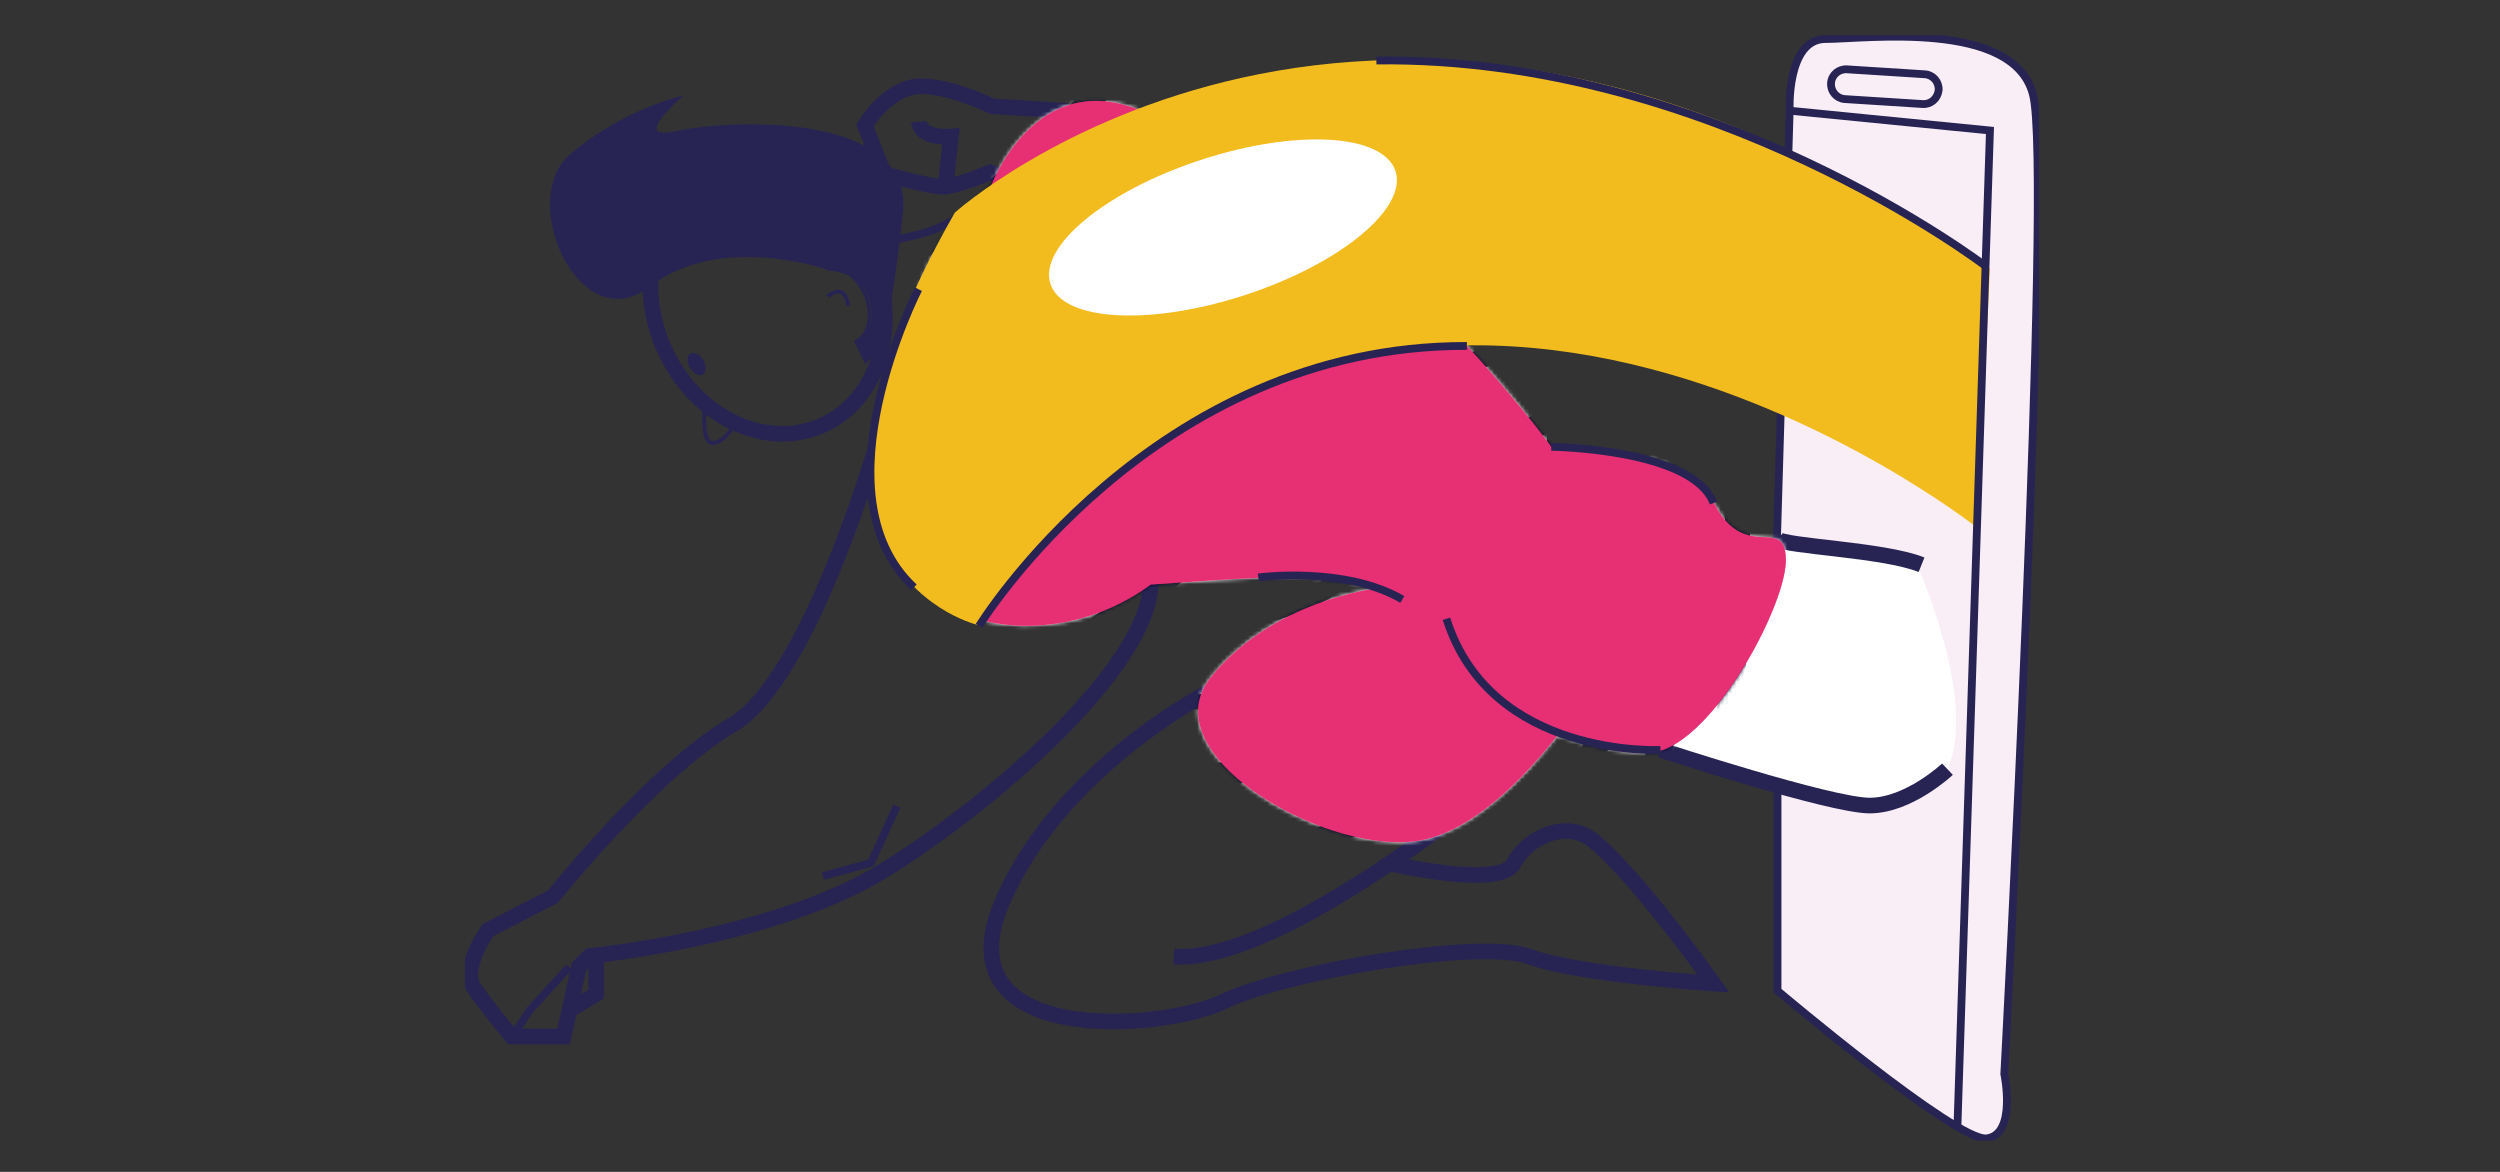 <svg width="640" height="300" viewBox="0 0 640 300" fill="none" xmlns="http://www.w3.org/2000/svg">
<rect x="0" y="0" width="640" height="300" fill="#333333" stroke="none"/>
<g clip-path="url(#clip0_13_81)">
<path d="M271.979 28.328L254.04 27.199C254.04 27.199 241.185 20.991 233.84 22.261C226.495 23.531 221.41 32.137 221.41 32.137L226.354 44.551C226.354 44.551 238.784 48.078 242.033 47.796C245.282 47.514 253.475 44.128 253.475 44.128L260.255 46.667C260.255 46.667 272.826 31.713 271.979 28.328Z" stroke="#272453" stroke-width="4" stroke-miterlimit="10"/>
<path d="M242.174 46.667L243.445 34.958C243.445 34.958 235.676 35.663 235.253 31.149" stroke="#272453" stroke-width="4" stroke-miterlimit="10"/>
<path d="M210.07 109.08C224.86 102.802 230.789 83.472 223.314 65.904C215.839 48.337 197.79 39.184 183 45.462C168.21 51.739 162.28 71.069 169.755 88.637C177.231 106.204 195.28 115.357 210.07 109.08Z" stroke="#272453" stroke-width="4" stroke-miterlimit="10"/>
<path d="M221.41 62.045C221.41 62.045 239.067 61.622 246.412 54.427" stroke="#272453" stroke-width="2" stroke-miterlimit="10"/>
<path d="M221.41 99.289C221.41 99.289 227.201 88.708 227.907 99.289" stroke="#272453" stroke-width="2" stroke-miterlimit="10"/>
<path d="M211.946 69.099C215.477 67.829 219.715 70.933 221.692 76.011C223.529 81.09 222.257 86.31 218.726 87.58" stroke="#272453" stroke-width="0.801" stroke-miterlimit="10"/>
<path d="M211.946 69.099C211.946 69.099 184.542 59.364 166.462 73.331C148.381 87.298 132.419 51.464 145.697 39.755C158.975 28.045 175.078 24.377 175.078 24.377C175.078 24.377 160.811 36.369 173.101 33.547C185.39 30.726 234.123 28.045 231.156 54.568C228.19 81.09 226.071 87.721 226.071 87.721L221.551 93.364L218.867 87.721C218.867 87.721 224.517 85.181 222.681 77.422C220.703 69.522 213.641 69.663 211.946 69.099Z" fill="#272453"/>
<path d="M179.87 95.876C180.815 95.33 180.886 93.685 180.028 92.2C179.17 90.716 177.708 89.954 176.762 90.5C175.816 91.045 175.745 92.691 176.603 94.175C177.461 95.66 178.924 96.421 179.87 95.876Z" fill="#272453"/>
<path d="M180.446 103.945C180.446 103.945 179.316 114.243 182.847 113.397C186.379 112.55 188.074 108.318 188.074 108.318" stroke="#272453" stroke-miterlimit="10"/>
<path d="M454.904 137.944L458.153 28.328C458.153 28.328 457.305 9.988 467.334 9.988C477.364 9.988 515.502 4.909 520.446 24.236C525.531 43.423 513.101 274.93 513.101 274.93C513.101 274.93 516.35 290.448 508.581 291.436C500.812 292.282 455.045 253.627 455.045 253.627V201.006" fill="#F9EEF6"/>
<path d="M454.904 137.944L458.153 28.328C458.153 28.328 457.305 9.988 467.334 9.988C477.364 9.988 515.502 4.909 520.446 24.236C525.531 43.423 513.101 274.93 513.101 274.93C513.101 274.93 516.35 290.448 508.581 291.436C500.812 292.282 455.045 253.627 455.045 253.627V201.006" stroke="#272453" stroke-width="2" stroke-miterlimit="10"/>
<path d="M492.195 26.635L472.278 25.365C470.159 25.224 468.606 23.39 468.747 21.274C468.888 19.157 470.725 17.606 472.843 17.747L492.76 19.016C494.879 19.157 496.433 20.991 496.292 23.108C496.009 25.224 494.314 26.776 492.195 26.635Z" stroke="#272453" stroke-width="2" stroke-miterlimit="10"/>
<path d="M454.904 139.778C454.904 139.778 483.579 140.484 490.5 144.01C490.5 144.01 506.462 178.998 498.552 196.914C498.552 196.914 486.828 206.649 484.709 206.225C482.59 205.802 466.911 204.815 449.819 199.595C432.727 194.375 418.601 191.271 418.036 188.732C417.33 186.334 454.48 138.508 454.904 139.778Z" fill="white"/>
<path d="M226.071 108.318C226.071 108.318 207.991 173.778 187.367 185.628C166.885 197.761 141.601 229.503 141.601 229.503L124.933 238.109C124.933 238.109 118.011 247.702 121.26 252.781C124.65 257.718 131.007 265.336 131.007 265.336H144.285L148.24 247.42L150.924 244.739C150.924 244.739 198.385 240.084 226.212 222.872C254.04 205.661 293.874 171.097 294.58 149.512C295.145 127.928 238.925 92.8 226.071 108.318Z" stroke="#272453" stroke-width="4" stroke-miterlimit="10"/>
<path d="M152.619 244.88V254.474L145.838 258.565" stroke="#272453" stroke-width="4" stroke-miterlimit="10"/>
<path d="M145.697 247.561L135.668 258.565L131.007 265.478" stroke="#272453" stroke-width="2" stroke-miterlimit="10"/>
<path d="M229.603 206.366L222.964 220.897L210.674 224.283" stroke="#272453" stroke-width="2" stroke-miterlimit="10"/>
<path d="M387.525 197.055C387.525 197.055 329.046 246.855 300.512 244.88" stroke="#272453" stroke-width="4" stroke-miterlimit="10"/>
<path d="M355.743 221.038C355.743 221.038 384.135 227.669 387.525 221.038C390.916 214.408 401.086 209.47 408.149 215.395C419.732 225.13 438.66 251.793 438.66 251.793C438.66 251.793 404.052 249.536 391.481 244.88C378.909 240.225 329.046 248.831 313.084 256.449C297.122 264.067 240.62 268.017 256.582 230.914C272.544 193.811 315.768 173.213 317.746 173.213" stroke="#272453" stroke-width="4" stroke-miterlimit="10"/>
<path d="M454.904 137.944C456.74 139.919 482.025 140.625 491.913 144.575" stroke="#272453" stroke-width="4" stroke-miterlimit="10"/>
<path d="M425.099 191.977C425.099 191.977 468.606 206.225 478.635 206.225C488.664 206.225 498.552 196.914 498.552 196.914" stroke="#272453" stroke-width="4" stroke-miterlimit="10"/>
<path d="M439.083 129.338C431.173 114.384 408.996 115.936 408.996 115.936C405.606 115.09 401.651 114.525 397.131 114.384C397.131 114.384 352.494 52.593 305.598 38.203C301.784 33.547 296.275 29.315 288.506 27.058C263.927 19.722 253.616 47.796 253.616 47.796C239.914 58.659 233.416 73.331 232.428 88.144C232.428 88.144 222.681 103.521 226.071 132.019C229.461 160.516 267.883 169.263 294.58 149.653C319.723 147.961 337.239 146.127 352.353 150.641C352.212 150.641 325.938 153.745 310.118 173.213C294.156 192.682 338.086 218.217 361.958 215.395C376.225 213.702 389.927 199.454 398.685 188.308C404.9 190.566 413.799 192.964 422.274 192.682C437.247 192.118 456.74 156.284 457.164 143.869C457.447 131.313 446.994 144.293 439.083 129.338Z" fill="#E72F74"/>
<mask id="mask0_13_81" style="mask-type:alpha" maskUnits="userSpaceOnUse" x="225" y="25" width="233" height="191">
<path d="M439.083 129.338C431.173 114.384 408.996 115.936 408.996 115.936C405.606 115.09 401.651 114.525 397.131 114.384C397.131 114.384 352.494 52.593 305.598 38.203C301.784 33.547 296.275 29.315 288.506 27.058C263.927 19.722 253.616 47.796 253.616 47.796C239.914 58.659 233.416 73.331 232.428 88.144C232.428 88.144 222.681 103.521 226.071 132.019C229.461 160.516 267.883 169.263 294.58 149.653C319.723 147.961 337.239 146.127 352.353 150.641C352.212 150.641 325.938 153.745 310.118 173.213C294.156 192.682 338.086 218.217 361.958 215.395C376.225 213.702 389.927 199.454 398.685 188.308C404.9 190.566 413.799 192.964 422.274 192.682C437.247 192.118 456.74 156.284 457.164 143.869C457.447 131.313 446.994 144.293 439.083 129.338Z" fill="#E72F74"/>
</mask>
<g mask="url(#mask0_13_81)">
<path d="M2468.18 -1530.1H-492.839V1428.21H2468.18V-1530.1Z" fill="white"/>
<path d="M509.17 487.616H-524.67V-593.944H509.17V487.616V487.616ZM-523.782 486.729H508.282V-593.056H-523.782V486.729Z" fill="#00082E"/>
<path d="M176.351 -518.063C181.977 -507.117 187.899 -496.467 192.785 -485.226C197.819 -473.688 201.816 -461.855 205.369 -449.874C212.476 -426.059 216.621 -401.505 218.25 -376.655C221.211 -329.618 215.289 -282.285 201.076 -237.319C173.242 -149.013 114.17 -73.28 34.963 -25.208C13.495 -12.191 -9.305 -1.097 -32.845 7.482C-56.385 16.061 -80.665 21.83 -105.242 26.415C-109.239 27.155 -108.351 33.959 -104.353 33.515C-59.05 27.598 -14.338 11.032 25.487 -11.303C65.313 -33.491 101.438 -62.778 131.196 -97.391C193.673 -170.017 227.577 -266.014 224.764 -361.716C224.024 -389.376 220.174 -417.184 212.772 -443.957C209.071 -457.417 204.185 -470.582 198.263 -483.303C192.489 -495.875 185.975 -508.3 177.536 -519.098C177.092 -519.69 176.055 -518.802 176.351 -518.063Z" fill="#00082E"/>
<path d="M180.349 -532.411C197.671 -511.85 212.624 -488.775 221.655 -463.482C230.982 -437.153 234.98 -408.901 236.608 -381.241C239.717 -329.618 232.907 -277.7 217.213 -228.444C201.52 -179.336 176.795 -132.742 144.224 -92.805C113.282 -54.791 75.38 -22.545 33.186 2.453C-9.009 27.451 -55.496 45.2 -103.613 54.075C-109.831 55.259 -116.049 56.146 -122.268 56.886C-128.19 57.625 -127.153 65.909 -121.231 65.021C-71.338 57.034 -23.221 41.65 21.194 17.54C65.461 -6.422 105.583 -38.076 138.746 -75.795C173.094 -114.992 199.743 -160.55 217.51 -209.511C235.572 -259.21 244.603 -312.312 243.418 -365.266C242.826 -393.074 240.013 -421.622 232.315 -448.394C225.06 -473.688 213.068 -499.721 195.45 -519.542C191.008 -524.571 186.419 -529.156 181.533 -533.742C180.645 -534.334 179.608 -533.15 180.349 -532.411Z" fill="#00082E"/>
<path d="M184.198 -556.817C202.26 -536.108 218.102 -513.33 229.65 -488.184C241.198 -463.186 249.044 -436.265 253.19 -409.197C262.961 -346.776 253.338 -282.729 234.979 -222.971C217.806 -166.763 192.637 -112.034 155.772 -65.884C121.868 -23.433 78.786 10.736 31.557 37.213C7.721 50.525 -17.151 62.063 -42.764 71.677C-55.349 76.41 -68.229 80.848 -81.109 84.842C-95.915 89.427 -111.312 93.273 -127.005 92.977C-134.556 92.829 -141.81 91.498 -148.917 89.131C-153.802 87.504 -155.875 95.196 -150.99 96.823C-121.675 106.881 -89.993 96.379 -62.011 86.765C-35.51 77.742 -9.601 67.092 15.42 54.371C64.869 29.373 110.765 -3.612 147.777 -45.176C187.455 -89.699 215.437 -143.392 234.831 -199.6C255.855 -260.541 268.439 -325.92 262.369 -390.707C257.187 -446.028 237.644 -501.2 201.076 -543.8C196.486 -549.125 191.304 -554.006 185.975 -558.74C184.79 -559.627 183.162 -558 184.198 -556.817Z" fill="#00082E"/>
<path d="M295.68 -162.917C293.46 -155.521 292.571 -147.534 290.943 -139.99C289.314 -132.003 287.389 -124.163 285.317 -116.324C281.171 -100.94 275.842 -85.853 269.771 -71.061C257.483 -41.774 240.753 -14.262 220.47 10.144C214.844 16.948 208.922 23.457 202.852 29.669C196.338 36.325 189.084 42.094 182.865 48.898C180.645 51.265 183.606 55.407 186.419 53.484C199.595 44.609 210.995 31.74 221.507 19.759C232.166 7.482 241.938 -5.535 250.673 -19.291C268.291 -46.951 281.615 -77.126 289.906 -108.78C292.275 -117.803 294.052 -126.826 295.384 -135.996C296.717 -144.723 298.197 -153.894 297.309 -162.769C297.309 -163.657 295.976 -163.952 295.68 -162.917Z" fill="#00082E"/>
<path d="M186.567 70.198C191.452 69.458 195.598 66.796 199.743 64.281C204.185 61.619 208.626 58.808 212.92 55.998C221.063 50.673 228.613 44.313 235.868 37.952C250.969 24.492 264.59 9.405 276.434 -6.866C299.974 -39.26 316.407 -77.274 324.254 -116.62C326.475 -127.565 327.955 -138.659 328.696 -149.753C329.14 -155.374 329.288 -160.994 329.436 -166.615C329.436 -172.532 329.732 -178.596 327.955 -184.217C327.363 -186.288 323.81 -186.732 323.218 -184.217C321.441 -174.751 322.922 -164.544 322.329 -154.93C321.885 -145.019 320.701 -135.257 319.072 -125.495C315.815 -105.97 310.337 -86.889 302.935 -68.695C288.278 -32.308 265.774 1.417 237.496 28.782C229.649 36.325 221.359 43.277 212.772 49.934C208.182 53.483 203.444 57.033 198.559 60.435C194.117 63.394 189.38 65.76 185.826 69.902C185.974 69.902 186.123 70.346 186.567 70.198Z" fill="#00082E"/>
<path d="M179.904 99.929C185.234 97.562 190.416 95.64 195.598 92.829C200.632 90.019 205.665 87.061 210.551 84.102C220.47 78.038 229.946 71.529 239.125 64.577C257.335 50.969 274.361 35.734 289.462 18.871C304.563 1.861 317.74 -16.776 327.807 -37.189C339.207 -60.116 346.314 -84.818 350.755 -110.111C353.272 -124.607 355.049 -139.103 356.381 -153.746C356.974 -161.142 357.566 -168.686 358.158 -176.082C358.602 -183.773 359.638 -191.613 359.046 -199.156C358.75 -202.263 353.864 -203.446 353.124 -199.896C351.94 -193.831 351.94 -187.767 351.496 -181.554C351.051 -174.602 350.607 -167.65 350.163 -160.846C349.127 -147.83 347.942 -134.961 346.018 -122.092C342.316 -96.503 336.246 -70.914 325.587 -47.247C307.376 -6.422 277.174 27.451 242.382 55.111C232.463 62.95 222.099 70.198 211.587 77.446C206.258 81.144 200.78 84.546 195.302 87.948C192.637 89.723 189.824 91.35 187.011 92.977C184.198 94.752 181.977 96.971 179.312 98.746C178.424 99.19 179.016 100.225 179.904 99.929Z" fill="#00082E"/>
<path d="M170.429 131.435C183.31 127.59 195.746 120.342 207.738 114.129C220.174 107.473 232.315 100.373 244.011 92.681C267.107 77.594 288.574 59.548 306.932 38.988C345.722 -4.499 366.153 -58.932 372.667 -116.324C376.368 -149.161 376.664 -183.477 372.075 -216.167C371.631 -219.717 365.412 -218.977 365.708 -215.279C367.633 -186.436 369.41 -157.888 367.189 -128.896C364.968 -100.201 359.49 -71.653 349.719 -44.584C330.62 8.074 293.756 50.23 248.6 82.475C236.164 91.35 223.431 99.633 210.255 107.325C203.593 111.171 196.782 114.869 189.972 118.567C183.162 122.117 176.055 125.371 169.689 129.512C168.356 129.956 169.097 131.879 170.429 131.435Z" fill="#00082E"/>
<path d="M158.289 166.491C188.788 155.989 218.25 141.05 246.083 124.779C273.621 108.508 299.826 89.427 322.182 66.352C345.129 42.538 363.044 14.73 375.332 -16.037C388.064 -48.135 394.727 -82.599 397.54 -116.915C399.168 -136.144 399.76 -155.669 398.872 -174.898C397.984 -193.24 395.171 -213.652 383.771 -228.74C381.402 -231.698 376.516 -229.183 378.589 -225.633C395.467 -196.346 393.542 -160.698 391.766 -128.009C389.841 -94.284 384.363 -60.707 373.407 -28.61C362.6 2.453 346.166 31.296 324.106 55.85C303.231 79.221 278.358 98.598 251.857 115.312C236.756 124.779 221.211 133.358 205.369 141.345C189.528 149.333 173.39 156.729 157.697 164.864C156.364 165.012 157.105 166.935 158.289 166.491Z" fill="#00082E"/>
<path d="M401.833 -239.537C416.342 -203.15 420.635 -164.692 417.23 -125.79C413.973 -87.924 404.794 -49.91 391.469 -14.262C378.441 20.646 360.083 53.927 334.914 81.736C311.078 108.065 281.764 128.921 250.377 145.487C214.4 164.568 175.759 178.029 136.674 189.418C132.528 190.601 134.305 196.962 138.45 195.779C208.33 175.366 279.395 146.966 331.361 94.308C384.955 40.023 412.197 -37.484 421.228 -112.034C426.557 -155.078 424.781 -201.523 404.35 -240.721C403.906 -242.052 401.241 -241.017 401.833 -239.537Z" fill="#00082E"/>
<path d="M413.973 -255.069C424.781 -235.1 429.666 -212.173 431.739 -189.69C433.812 -167.946 433.664 -145.759 431.887 -124.015C428.63 -80.824 418.415 -38.076 401.833 2.009C369.706 79.517 312.114 144.747 237.792 184.241C197.523 205.689 152.811 219.297 107.211 222.551C102.622 222.847 102.622 230.095 107.211 229.799C191.008 222.995 270.068 184.537 328.844 124.779C390.433 62.211 426.854 -21.806 436.477 -108.484C439.29 -133.334 439.882 -158.48 438.105 -183.478C436.181 -209.215 430.851 -234.656 417.674 -257.14C416.342 -259.802 412.641 -257.583 413.973 -255.069Z" fill="#00082E"/>
<path d="M393.394 42.094C404.942 40.763 416.342 34.994 426.854 30.113C438.253 24.788 449.357 18.723 460.017 11.919C469.936 5.707 479.56 -1.097 488.443 -8.789C492.736 -12.487 496.586 -16.333 500.139 -20.77C502.656 -24.024 507.097 -29.349 505.913 -33.639C505.617 -34.526 504.728 -34.822 503.988 -34.378C500.139 -32.455 497.918 -26.095 495.105 -22.841C491.7 -18.699 487.851 -15.001 483.705 -11.451C474.822 -3.908 465.199 2.749 455.427 8.961C445.656 15.173 435.44 20.794 425.077 25.823C420.043 28.338 414.861 30.557 409.68 32.923C404.054 35.438 398.132 37.361 392.95 40.467C392.21 40.763 392.506 42.242 393.394 42.094Z" fill="#00082E"/>
<path d="M376.368 65.761C378.145 69.606 383.179 69.163 386.732 68.423C393.246 67.092 399.612 64.873 405.978 62.654C419.007 58.217 431.591 52.152 443.583 45.348C455.427 38.692 466.679 31 477.339 22.569C482.817 18.28 487.999 13.694 493.032 8.961C497.918 4.375 503.248 -0.358 506.653 -6.422C507.541 -7.901 505.765 -10.12 504.136 -8.937C499.251 -5.535 495.401 -1.097 491.256 3.044C486.814 7.334 482.225 11.476 477.487 15.469C468.012 23.457 457.796 30.704 447.285 37.065C436.921 43.425 426.113 49.046 414.862 53.779C408.939 56.294 402.869 58.661 396.799 60.88C394.134 61.915 391.321 62.802 388.656 63.69C386.14 64.577 380.218 67.832 378.145 64.725C377.256 63.986 375.924 64.725 376.368 65.761Z" fill="#00082E"/>
<path d="M357.122 99.19C380.514 95.492 403.461 86.765 425.077 77.002C446.396 67.24 466.531 55.111 484.149 39.728C494.069 31.148 503.84 21.682 510.206 10.144C511.094 8.665 509.022 7.038 507.689 8.221C497.326 18.428 487.85 29.521 476.599 38.84C465.199 48.307 452.614 56.442 439.586 63.69C426.409 70.938 412.641 77.15 398.576 82.475C384.659 87.8 370.446 91.942 356.529 97.267C355.197 97.563 355.789 99.338 357.122 99.19Z" fill="#00082E"/>
<path d="M332.101 126.85C360.231 125.223 386.88 115.165 412.641 104.367C435.441 94.9 459.425 85.729 479.708 71.529C490.219 64.134 499.102 55.111 505.469 43.869C506.949 41.355 503.1 38.988 501.471 41.502C485.63 66.648 456.76 78.778 430.703 90.463C398.576 104.811 366.301 117.383 331.657 124.335C330.472 124.779 330.768 126.85 332.101 126.85Z" fill="#00082E"/>
<path d="M294.792 157.468C309.449 162.941 326.475 161.018 340.096 153.327C346.166 149.777 351.644 145.043 356.085 139.571C358.75 136.168 366.597 127.146 363.34 122.56C363.044 122.116 362.451 121.821 361.859 121.969C359.342 122.56 358.75 124.631 357.714 126.702C356.381 129.512 354.901 132.175 353.124 134.689C349.127 140.31 344.093 145.191 338.171 148.741C325.291 156.729 310.041 158.06 295.532 154.51C293.608 154.066 293.015 156.729 294.792 157.468Z" fill="#00082E"/>
<path d="M286.057 172.556C284.577 172.26 283.244 171.52 282.06 170.633C279.987 169.006 277.47 172.112 279.839 173.591C300.27 187.052 325.291 182.022 345.129 170.189C354.753 164.568 363.488 157.468 370.446 148.741C376.22 141.346 382.882 130.4 381.846 120.489C381.55 117.975 378.293 117.383 377.405 119.898C375.776 124.631 375.332 129.512 373.111 134.246C371.186 138.387 368.67 142.381 365.857 146.079C359.638 153.918 351.644 160.279 343.205 165.604C325.143 176.993 300.714 183.65 281.764 170.337C281.616 171.52 281.468 172.704 281.32 173.739C282.948 173.295 284.429 173.148 286.057 173.295C286.501 173.443 286.501 172.704 286.057 172.556Z" fill="#00082E"/>
<path d="M260 192.229C258.371 190.749 256.151 188.827 255.559 186.608C254.966 184.537 251.709 184.981 251.709 187.052C251.709 192.229 257.039 194.595 261.333 195.926C268.439 198.145 275.842 199.772 283.244 200.808C297.605 202.731 312.262 202.139 326.475 198.737C353.42 192.229 376.96 175.218 390.729 150.96C397.835 138.387 403.017 123.004 401.685 108.36C401.389 105.106 396.799 105.106 396.503 108.36C395.319 120.194 393.246 131.731 388.064 142.529C383.03 153.179 375.924 162.645 367.189 170.633C348.238 188.235 322.478 196.074 297.013 196.222C289.758 196.222 282.356 195.631 275.249 194.447C269.623 193.412 257.483 192.672 255.559 186.312C254.818 187.052 253.93 187.939 253.19 188.679C255.707 188.974 257.631 190.897 259.556 192.376C260 192.968 260.444 192.524 260 192.229Z" fill="#00082E"/>
<path d="M226.245 202.435C231.426 208.647 240.013 212.345 247.564 214.86C256.151 217.818 265.182 219.445 274.213 220.629C292.423 222.995 311.078 222.699 329.14 219.001C363.488 212.197 394.727 192.229 411.308 160.871C419.451 145.487 425.521 125.223 420.932 107.917C420.191 105.106 415.898 105.698 415.898 108.656C415.75 116.496 416.046 124.188 414.713 131.879C413.381 139.571 411.012 147.114 407.755 154.214C401.241 168.266 391.469 180.691 379.477 190.454C352.532 212.493 316.26 219.001 282.504 216.635C273.029 216.043 263.553 214.712 254.374 212.493C249.489 211.31 244.751 209.683 240.161 207.612C235.868 205.689 232.019 203.027 228.021 200.66C226.393 199.92 225.356 201.547 226.245 202.435Z" fill="#00082E"/>
<path d="M193.673 214.564C212.92 229.503 236.756 238.822 260.592 243.703C283.392 248.289 307.08 248.585 330.028 243.851C373.259 234.828 409.976 206.577 426.409 165.16C430.703 154.362 433.368 142.825 434.256 131.14C434.996 119.75 434.552 107.917 429.518 97.71C428.778 96.083 425.965 96.823 426.113 98.598C426.706 108.213 428.334 117.679 428.038 127.442C427.742 137.204 425.965 146.967 422.856 156.433C416.786 175.366 405.682 192.82 391.173 206.577C358.898 237.047 311.818 246.218 269.031 240.153C242.53 236.456 218.102 226.249 194.562 213.676C193.821 213.085 193.081 214.12 193.673 214.564Z" fill="#00082E"/>
<path d="M167.024 220.924C184.494 240.597 208.626 254.649 233.351 263.376C258.371 272.251 285.465 275.949 311.966 273.73C339.503 271.363 367.041 262.932 389.1 245.922C408.495 230.983 422.264 209.831 429.963 186.756C438.698 160.575 440.474 130.696 433.812 103.923C432.924 100.225 427.594 101.852 428.334 105.402C436.181 151.552 428.334 202.731 392.358 235.864C353.568 271.511 292.867 275.949 244.159 261.601C215.881 253.318 191.304 238.378 168.356 219.889C167.32 219.149 166.284 220.185 167.024 220.924Z" fill="#00082E"/>
<path d="M131.492 231.722C154.884 253.91 183.31 271.068 213.364 282.753C242.826 294.143 275.249 300.207 306.932 297.249C360.971 292.22 415.454 258.939 437.217 208.056C444.175 191.637 447.433 173.887 448.025 155.989C448.469 145.635 448.025 135.281 447.433 124.927C446.84 114.721 446.396 104.515 444.62 94.456C444.027 91.35 439.142 92.09 439.29 95.196C439.586 112.798 442.103 130.252 442.103 147.854C442.103 164.272 440.77 180.839 435.885 196.666C427.742 222.403 410.272 244.591 388.656 260.566C367.041 276.541 341.428 286.895 314.927 290.74C284.577 295.178 253.338 291.036 224.32 281.274C190.712 270.032 160.806 251.395 132.084 230.983C131.64 230.687 131.048 231.278 131.492 231.722Z" fill="#00082E"/>
<path d="M98.477 242.372C109.876 254.945 124.681 265.595 138.894 274.47C153.551 283.64 169.245 291.48 185.382 297.693C218.398 310.413 253.93 316.922 289.462 316.182C327.067 315.442 367.189 307.011 398.872 286.303C426.409 268.257 446.84 240.893 458.685 210.274C474.378 169.893 474.23 125.075 464.31 83.363C463.274 78.777 456.168 80.7 457.204 85.286C465.791 121.821 466.827 160.722 455.872 196.814C446.692 227.285 428.63 255.537 403.165 274.914C373.851 297.397 335.654 306.863 299.234 309.23C264.886 311.449 230.39 307.011 197.523 296.213C179.46 290.297 161.99 282.457 145.409 272.843C137.562 268.257 129.715 263.376 122.313 258.051C114.466 252.43 107.211 246.218 99.513 240.449C98.773 239.709 97.588 241.337 98.477 242.372Z" fill="#00082E"/>
<path d="M83.968 266.482C84.264 265.447 88.705 270.18 89.149 270.772C90.63 272.399 92.11 274.026 93.739 275.653C97.144 279.055 100.697 282.309 104.399 285.415C111.357 291.184 118.76 296.213 126.606 300.503C142.892 309.526 160.51 315.59 178.572 320.028C197.375 324.613 216.769 327.276 236.016 329.198C259.112 331.417 282.356 332.305 305.6 330.678C346.462 327.719 386.584 316.478 420.487 292.811C452.17 270.624 474.526 238.674 484.742 201.399C490.516 180.395 492.44 158.504 492.292 136.76C492.144 114.277 490.071 91.498 485.778 69.459C485.038 65.761 478.523 66.5 478.968 70.346C484.297 111.614 488.295 152.883 478.968 194.004C474.378 214.12 466.531 233.497 454.835 250.507C443.435 266.926 428.334 280.534 411.604 291.332C374.444 315.294 329.288 324.169 285.761 324.909C262.369 325.353 238.681 323.578 215.437 320.619C196.042 318.105 176.647 314.259 157.993 308.047C137.118 301.095 116.983 291.184 100.549 276.393C96.552 272.843 93.295 268.701 89.445 265.003C87.373 263.08 83.375 260.714 81.155 263.82C78.342 267.666 86.188 270.476 85.448 266.63C85.3 265.743 84.264 265.743 83.968 266.482Z" fill="#00082E"/>
<path d="M63.24 277.872C92.85 308.047 128.235 330.826 168.653 343.842C212.328 357.894 259.408 359.226 304.711 354.048C348.683 348.871 392.506 336.151 428.778 310.413C460.461 287.93 486.518 256.572 498.51 219.149C506.505 193.856 506.209 166.935 507.097 140.754C508.134 111.763 510.058 82.771 510.058 53.78C510.058 49.786 504.136 49.934 503.84 53.78C501.915 78.629 501.619 103.627 500.731 128.477C499.695 152.735 500.435 178.029 495.845 201.991C488.591 239.414 465.939 272.695 436.625 296.509C403.461 323.43 361.711 338.222 319.813 345.174C297.605 348.871 275.101 350.203 252.597 350.351C229.798 350.351 207.294 348.28 185.086 342.807C140.523 331.713 97.588 308.491 65.017 276.097C63.98 274.618 62.056 276.541 63.24 277.872Z" fill="#00082E"/>
</g>
<g style="mix-blend-mode:multiply">
<path d="M439.083 129.338C431.173 114.384 408.996 115.936 408.996 115.936C405.606 115.09 401.651 114.525 397.131 114.384C397.131 114.384 352.494 52.593 305.598 38.203C301.784 33.547 296.275 29.315 288.506 27.058C263.927 19.722 253.616 47.796 253.616 47.796C239.914 58.659 233.416 73.331 232.428 88.144C232.428 88.144 222.681 103.521 226.071 132.019C229.461 160.516 267.883 169.263 294.58 149.653C319.723 147.961 337.239 146.127 352.353 150.641C352.212 150.641 325.938 153.745 310.118 173.213C294.156 192.682 338.086 218.217 361.958 215.395C376.225 213.702 389.927 199.454 398.685 188.308C404.9 190.566 413.799 192.964 422.274 192.682C437.247 192.118 456.74 156.284 457.164 143.869C457.447 131.313 446.994 144.293 439.083 129.338Z" fill="#E72F74"/>
</g>
<path d="M244.434 54.427C244.434 54.427 352.353 -42.493 509.428 68.817L506.179 135.123C506.179 135.123 354.613 14.925 250.791 160.093C250.649 160.234 191.746 146.55 244.434 54.427Z" fill="#F2BC1E"/>
<path d="M211.946 75.87C211.946 75.87 216.183 71.92 217.172 78.269" stroke="#272453" stroke-miterlimit="10"/>
<path d="M458.012 28.328L509.428 33.406L501.094 288.614" stroke="#272453" stroke-width="2" stroke-miterlimit="10"/>
<path d="M425.099 191.977C425.099 191.977 381.593 194.234 370.292 158.4" stroke="#272453" stroke-width="2" stroke-miterlimit="10"/>
<path d="M250.649 160.234C250.649 160.234 294.862 88.285 375.519 88.567" stroke="#272453" stroke-width="2" stroke-miterlimit="10"/>
<path d="M508.298 68.111C508.298 68.111 437.953 14.361 352.353 15.489" stroke="#272453" stroke-width="2" stroke-miterlimit="10"/>
<path d="M322.124 147.82C322.124 147.82 344.301 144.857 358.992 153.463" stroke="#272453" stroke-width="2" stroke-miterlimit="10"/>
<path d="M397.131 114.384C397.131 114.384 433.292 114.808 438.66 128.774" stroke="#272453" stroke-width="2" stroke-miterlimit="10"/>
<path d="M318.752 75.528C343.142 67.546 360.374 53.332 357.241 43.781C354.107 34.229 331.794 32.957 307.403 40.94C283.013 48.922 265.781 63.136 268.914 72.687C272.048 82.239 294.361 83.511 318.752 75.528Z" fill="white"/>
<path d="M235.111 74.036C235.111 74.036 208.273 126.376 233.981 150.359" stroke="#272453" stroke-width="2" stroke-miterlimit="10"/>
</g>
<defs>
<clipPath id="clip0_13_81">
<rect width="403" height="283" fill="white" transform="translate(119 9)"/>
</clipPath>
</defs>
</svg>
